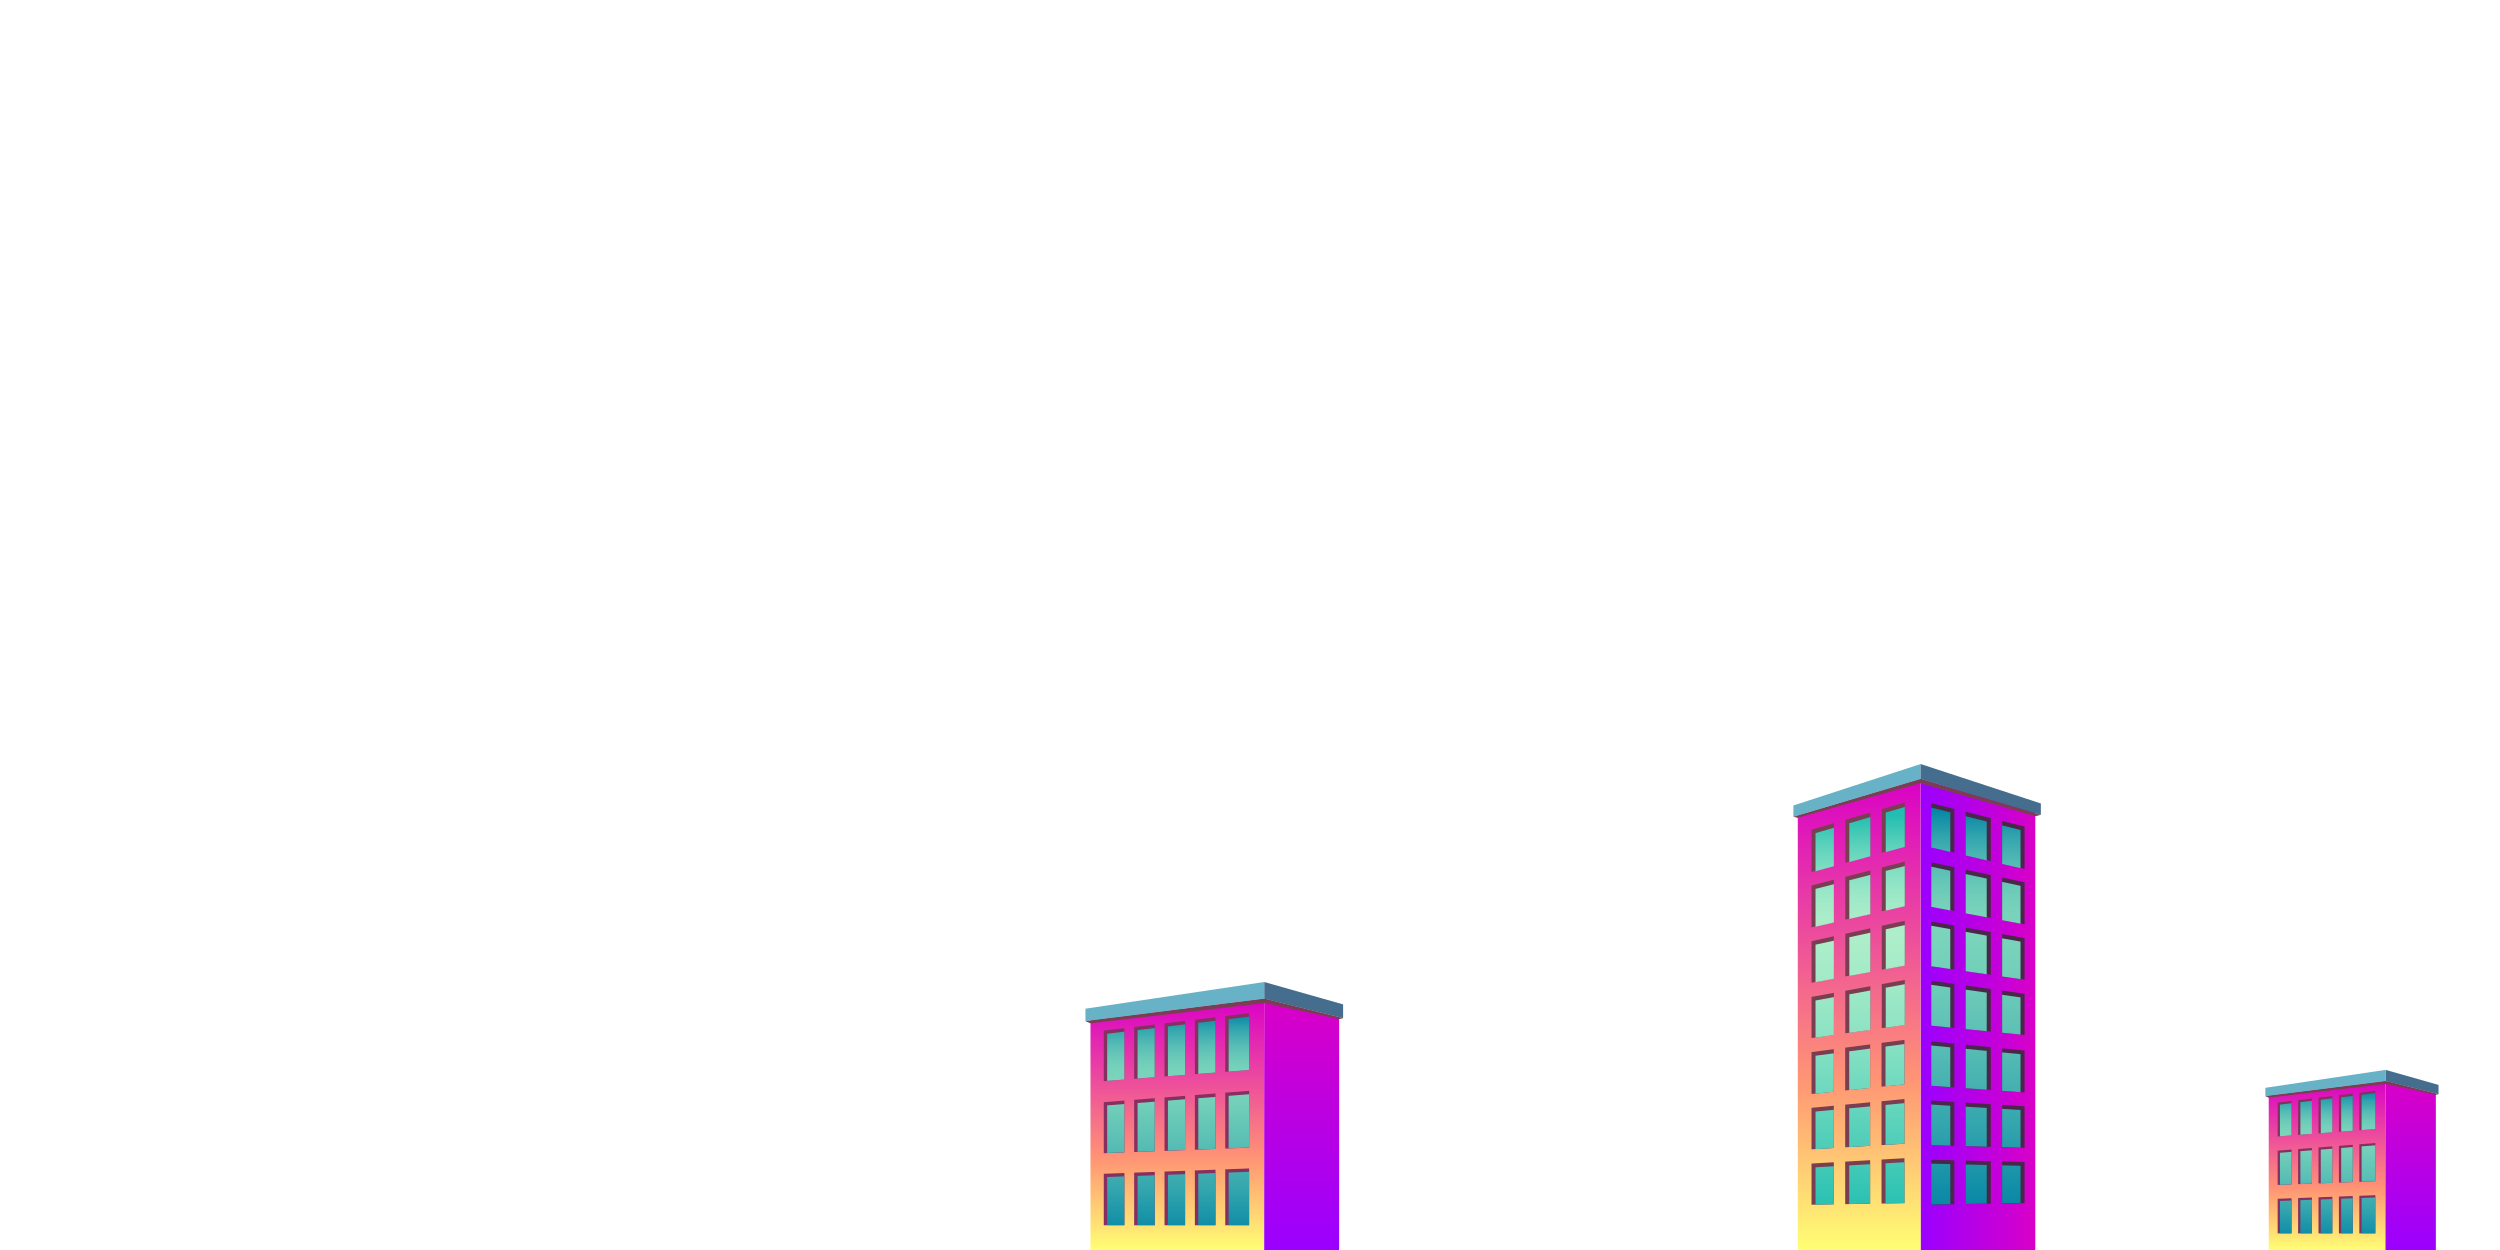 <svg id="layer_1" xmlns="http://www.w3.org/2000/svg" xmlns:xlink="http://www.w3.org/1999/xlink" width="400" height="200" viewBox="0 0 400 200" enable-background="new 0 0 400 200"><g><defs><path id="SVGID_1_" d="M0 0h4e2v2e2H0z"/></defs><clipPath id="SVGID_2_"><use xlink:href="#SVGID_1_" overflow="visible"/></clipPath><g opacity=".6" clip-path="url(#SVGID_2_)"><path fill="#4f86a1" d="M108.769-26.608v0 0l3.716 2.396v2.71c.288-1.813.775-3.577 1.578-5.611l7.52-2.354c1.048 2.242 1.737 4.443 2.181 6.75v-11.303l5.575-1.119 4.641 1.199v6.687l3.477-1.324 5.853 1.021v17.052h-5.853-2.16v.1h-5.957-4.909c0 .005.0.01.0.014h-2.847-2.337-.242-6.825c-.001-.035-.002-.068-.002-.104h-3.407-5.913V-23.19C103.782-24.417 106.14-26.199 108.769-26.608z"/><path fill="#4f86a1" d="M101.13-30.561v20.169H98.474 94.003V-30.925L98.474-32.155z"/><path fill="#4f86a1" d="M92.559-28.511v18.119H90.172 86.155V-28.838L90.172-29.943z"/><path fill="#4f86a1" d="M149.204-23.138V-10.392H142.417 138.385V-22.868L142.417-24.046z"/><path fill="#4f86a1" d="M151.955-24.94V-10.392H148.247 145.479V-24.146L148.935-29.113z"/><path fill="#4f86a1" d="M154.793-22.343v0 0l2.718 1.753c.321-1.303.762-2.572 1.364-3.86l5.541 1.735c1.59 4.03 1.503 6.626 1.389 12.323h-5.029-.179-1.722-2.099c-.001-.025-.001-.05-.002-.076h-1.981-4.358v-9.355C151.117-20.728 152.855-22.041 154.793-22.343z"/><path fill="#4f86a1" d="M48.878-26.76l3.396 2.418v2.735c.264-1.829.709-3.61 1.443-5.664l6.874-2.376c.958 2.263 1.588 4.484 1.993 6.813v-11.409l5.097-1.13 4.243 1.211v15.83l-4.243-.252 5.446.323v7.854h-5.446-4.487c0 .005.0.009.0.014h-2.603-2.137-.222-6.239c-.001-.035-.001-.069-.002-.104h-3.114-5.406v-12.814C44.319-24.548 46.475-26.347 48.878-26.76z"/><path fill="#4f86a1" d="M39.611-27.603V-10.392H34.261 31.082V-27.297L34.261-28.635z"/><path fill="#4f86a1" d="M41.895-30.749v20.357H39.467 35.379V-31.117L39.467-32.359z"/><path fill="#4f86a1" d="M34.059-28.68v18.288H31.877 28.205V-29.011L31.877-30.126z"/><path fill="#4f86a1" d="M84.411-23.138V-10.392H77.623 73.591V-22.868L77.623-24.046z"/><path fill="#4f86a1" d="M26.191-22.984V-10.392H22.506 16.301V-23.257L22.506-24.174z"/><path fill="#4f86a1" d="M46.191-25.076V-10.392H42.802 40.271V-24.274L43.431-29.289z"/><path fill="#4f86a1" d="M10.652-23.271 13.771-20.4v10.008H9.941 7.083v-9.462z"/></g><g opacity=".6" clip-path="url(#SVGID_2_)"><path fill="#4f86a1" d="M107.323-23.608v0 0l3.716 2.396v2.71c.288-1.813.775-3.577 1.578-5.611l7.519-2.354c1.048 2.242 1.737 4.443 2.181 6.75V-31.02l5.576-1.119 4.641 1.199v6.687l3.477-1.324 5.853 1.021v17.052h-5.853-2.16v.1h-5.957-4.909c0 .005.0.01.0.014h-2.847-2.337-.242-6.825c0-.035-.001-.068-.002-.104h-3.407-5.914V-20.19C102.336-21.417 104.694-23.199 107.323-23.608z"/><path fill="#4f86a1" d="M99.684-27.561V-7.392H97.028 92.557V-27.925L97.028-29.155z"/><path fill="#4f86a1" d="M91.112-25.511V-7.392H88.726 84.709V-25.838L88.726-26.943z"/><path fill="#4f86a1" d="M147.758-20.138V-7.392H140.971 136.938V-19.868L140.971-21.046z"/><path fill="#4f86a1" d="M150.509-21.94V-7.392H146.801 144.034V-21.146L147.489-26.113z"/><path fill="#4f86a1" d="M153.347-19.343v0 0l2.718 1.753c.321-1.303.761-2.572 1.364-3.86l5.541 1.735c1.59 4.03 1.503 6.626 1.39 12.323h-5.03-.178-1.722-2.099c0-.025-.001-.05-.001-.076h-1.982-4.358v-9.355C149.671-17.728 151.409-19.041 153.347-19.343z"/><path fill="#4f86a1" d="M47.432-23.76l3.396 2.418v2.735c.263-1.829.709-3.61 1.443-5.664l6.874-2.376c.958 2.263 1.588 4.484 1.994 6.813v-11.409l5.097-1.13 4.242 1.211v15.83l-4.242-.252 5.445.323v7.854h-5.445-4.488c0 .005.0.009.0.014h-2.603-2.137-.221-6.239c-.001-.035-.001-.069-.002-.104h-3.114-5.406v-12.814C42.874-21.548 45.029-23.347 47.432-23.76z"/><path fill="#4f86a1" d="M38.165-24.603V-7.392H32.815 29.637V-24.297L32.815-25.635z"/><path fill="#4f86a1" d="M40.449-27.749V-7.392H38.021 33.933V-28.117L38.021-29.359z"/><path fill="#4f86a1" d="M32.612-25.68V-7.392H30.431 26.759V-26.011L30.431-27.126z"/><path fill="#4f86a1" d="M82.965-20.138V-7.392H76.177 72.145V-19.868L76.177-21.046z"/><path fill="#4f86a1" d="M24.746-19.984V-7.392H21.06 14.854V-20.257L21.06-21.174z"/><path fill="#4f86a1" d="M44.746-22.076V-7.392H41.355 38.826V-21.274L41.984-26.289z"/><path fill="#4f86a1" d="M9.206-20.271 12.326-17.4V-7.392H8.495 5.637v-9.462z"/></g><g clip-path="url(#SVGID_2_)"><g><linearGradient id="SVGID_3_" gradientUnits="userSpaceOnUse" x1="211.486" y1="200" x2="211.486" y2="159.792" gradientTransform="matrix(-1 0 0 1 399.861 0)"><stop offset="0" style="stop-color:#ffff74"/><stop offset=".36" style="stop-color:#ff9574"/><stop offset="1" style="stop-color:#d900c7"/></linearGradient><path fill="url(#SVGID_3_)" d="M202.273 159.792V2e2H174.476V163.268z"/><linearGradient id="SVGID_4_" gradientUnits="userSpaceOnUse" x1="191.596" y1="200" x2="191.596" y2="159.792" gradientTransform="matrix(-1 0 0 1 399.861 0)"><stop offset="0" style="stop-color:#9a00ff"/><stop offset="1" style="stop-color:#d900c7"/></linearGradient><path fill="url(#SVGID_4_)" d="M202.273 159.792 214.258 162.771V2e2H202.273z"/><path fill="#446d8e" d="M202.273 159.792 214.896 162.912V160.701L202.273 157.12z"/><path fill="#67b2c6" d="M202.273 157.12V159.792L173.673 163.379V161.388z"/><path fill="#862f60" d="M191.182 183.956v-8.748l3.298-.258v8.879L191.182 183.956zM194.479 196.047v-8.897l-3.298.12v8.777H194.479zm-13.012.0h3.297v-8.543l-3.297.121V196.047zM186.324 196.047h3.297v-8.72l-3.297.12V196.047zM186.324 163.73v8.507l3.297-.253v-8.649L186.324 163.73zM194.479 162.751l-3.298.396v8.717l3.298-.252V162.751zM189.621 184.016v-8.685l-3.297.258v8.553L189.621 184.016zM196.04 196.047h3.822v-9.095l-3.822.14V196.047zM179.906 187.682l-3.303.121v8.244h3.303V187.682zM179.906 176.092l-3.303.259v8.164l3.303-.127V176.092zM176.604 164.898v8.084l3.303-.254V164.5L176.604 164.898zM181.467 164.313v8.296l3.297-.253v-8.438L181.467 164.313zM181.467 175.97v8.358l3.297-.127v-8.49L181.467 175.97zM196.04 183.77l3.822-.146v-9.095l-3.822.3V183.77zM196.04 171.492l3.822-.293v-9.095l-3.822.459V171.492z"/><linearGradient id="SVGID_5_" gradientUnits="userSpaceOnUse" x1="211.363" y1="162.133" x2="211.363" y2="198.165" gradientTransform="matrix(-1 0 0 1 399.861 0)"><stop offset="0" style="stop-color:#0485a5"/><stop offset=".013" style="stop-color:#0d8ba7"/><stop offset=".073" style="stop-color:#34a6ae"/><stop offset=".133" style="stop-color:#53bab4"/><stop offset=".191" style="stop-color:#69c9b8"/><stop offset=".247" style="stop-color:#77d2ba"/><stop offset=".298" style="stop-color:#7bd5bb"/><stop offset=".402" style="stop-color:#72cfb9"/><stop offset=".569" style="stop-color:#5bbfb5"/><stop offset=".778" style="stop-color:#34a6ae"/><stop offset="1" style="stop-color:#0485a5"/></linearGradient><path fill="url(#SVGID_5_)" d="M177.146 196.022v-7.7l2.751-.101v7.801H177.146zM182.01 196.022v-7.878l2.744-.101v7.979H182.01zM186.867 196.022v-8.056l2.744-.101v8.156H186.867zM191.725 196.022v-8.233l2.744-.101v8.334H191.725zM196.582 196.022v-8.411l3.27-.12v8.531H196.582zM177.146 184.479v-7.621l2.751-.215v7.73L177.146 184.479zM182.01 184.293v-7.814l2.744-.215v7.925L182.01 184.293zM186.867 184.107v-8.01l2.744-.215v8.119L186.867 184.107zM191.725 183.921v-8.204l2.744-.215v8.313L191.725 183.921zM196.582 183.734v-8.398l3.27-.256v8.529L196.582 183.734zM177.146 172.937v-7.54l2.751-.331v7.66L177.146 172.937zM182.01 172.563v-7.752l2.744-.329v7.87L182.01 172.563zM186.867 172.19v-7.962l2.744-.329v8.081L186.867 172.19zM191.725 171.818v-8.173l2.744-.33v8.293L191.725 171.818zM196.582 171.446v-8.385l3.27-.393v8.526L196.582 171.446z"/><path fill="#7a3e52" d="M214.896 162.912 202.273 159.792 173.673 163.379 174.476 163.737 202.289 160.493 214.258 163.072z"/></g><g><linearGradient id="SVGID_6_" gradientUnits="userSpaceOnUse" x1="372.338" y1="200" x2="372.338" y2="172.974"><stop offset="0" style="stop-color:#ffff74"/><stop offset=".36" style="stop-color:#ff9574"/><stop offset="1" style="stop-color:#d900c7"/></linearGradient><path fill="url(#SVGID_6_)" d="M381.68 172.974V2e2H362.996V175.31z"/><linearGradient id="SVGID_7_" gradientUnits="userSpaceOnUse" x1="366.913" y1="200" x2="366.913" y2="172.974" gradientTransform="matrix(-1 0 0 1 752.621 0)"><stop offset="0" style="stop-color:#9a00ff"/><stop offset="1" style="stop-color:#d900c7"/></linearGradient><path fill="url(#SVGID_7_)" d="M381.68 172.974 389.736 174.976V2e2H381.68z"/><path fill="#446d8e" d="M381.68 172.974 390.164 175.071V173.585L381.68 171.178z"/><path fill="#67b2c6" d="M381.68 171.178V172.974L362.457 175.385V174.047z"/><path fill="#862f60" d="M374.225 189.216v-5.88l2.217-.174v5.969L374.225 189.216zM376.441 197.343v-5.98l-2.217.081v5.899H376.441zM367.695 197.343h2.217v-5.742l-2.217.081V197.343zM370.961 197.343h2.215v-5.861l-2.215.081V197.343zM370.961 175.621v5.718l2.215-.17v-5.813L370.961 175.621zM376.441 174.963l-2.217.267v5.859l2.217-.17V174.963zM373.176 189.256v-5.838l-2.215.174v5.749L373.176 189.256zM377.49 197.343h2.57v-6.113l-2.57.094V197.343zM366.646 191.721l-2.221.081v5.541h2.221V191.721zM366.646 183.93l-2.221.174v5.487l2.221-.085V183.93zM364.426 176.406v5.434l2.221-.17v-5.53L364.426 176.406zM367.695 176.014v5.575l2.217-.17v-5.672L367.695 176.014zM367.695 183.848v5.618l2.217-.085v-5.707L367.695 183.848zM377.49 189.091l2.57-.099v-6.113l-2.57.201V189.091zM377.49 180.838l2.57-.196v-6.113l-2.57.309v6z"/><linearGradient id="SVGID_8_" gradientUnits="userSpaceOnUse" x1="380.199" y1="174.547" x2="380.199" y2="198.766" gradientTransform="matrix(-1 0 0 1 752.621 0)"><stop offset="0" style="stop-color:#0485a5"/><stop offset=".013" style="stop-color:#0d8ba7"/><stop offset=".073" style="stop-color:#34a6ae"/><stop offset=".133" style="stop-color:#53bab4"/><stop offset=".191" style="stop-color:#69c9b8"/><stop offset=".247" style="stop-color:#77d2ba"/><stop offset=".298" style="stop-color:#7bd5bb"/><stop offset=".402" style="stop-color:#72cfb9"/><stop offset=".569" style="stop-color:#5bbfb5"/><stop offset=".778" style="stop-color:#34a6ae"/><stop offset="1" style="stop-color:#0485a5"/></linearGradient><path fill="url(#SVGID_8_)" d="M364.791 197.326v-5.176l1.848-.067v5.243H364.791zM368.061 197.326v-5.295l1.844-.068v5.363H368.061zM371.324 197.326v-5.414l1.846-.068v5.482H371.324zM374.59 197.326v-5.534l1.844-.067v5.602H374.59zM377.855 197.326v-5.653l2.197-.081v5.734H377.855zM364.791 189.567v-5.122l1.848-.145v5.196L364.791 189.567zM368.061 189.442v-5.253l1.844-.145v5.327L368.061 189.442zM371.324 189.317v-5.384l1.846-.145v5.458L371.324 189.317zM374.59 189.192v-5.515l1.844-.145v5.588L374.59 189.192zM377.855 189.067v-5.646l2.197-.172v5.732L377.855 189.067zM364.791 181.809v-5.068l1.848-.222v5.148L364.791 181.809zM368.061 181.558v-5.21l1.844-.221v5.29L368.061 181.558zM371.324 181.308v-5.352l1.846-.222v5.432L371.324 181.308zM374.59 181.058v-5.494l1.844-.222v5.574L374.59 181.058zM377.855 180.808v-5.636l2.197-.265v5.731L377.855 180.808z"/><path fill="#7a3e52" d="M390.164 175.071 381.68 172.974 362.457 175.385 362.996 175.625 381.691 173.444 389.736 175.179z"/></g><g><linearGradient id="SVGID_9_" gradientUnits="userSpaceOnUse" x1="307.295" y1="162.32" x2="325.648" y2="162.32"><stop offset="0" style="stop-color:#9a00ff"/><stop offset="1" style="stop-color:#d900c7"/></linearGradient><path fill="url(#SVGID_9_)" d="M307.295 124.642V2e2H325.648V129.952z"/><linearGradient id="SVGID_10_" gradientUnits="userSpaceOnUse" x1="297.471" y1="200" x2="297.471" y2="124.642"><stop offset="0" style="stop-color:#ffff74"/><stop offset=".36" style="stop-color:#ff9574"/><stop offset="1" style="stop-color:#d900c7"/></linearGradient><path fill="url(#SVGID_10_)" d="M307.295 124.642 287.646 130.513V2e2h19.649z"/><path fill="#67b2c6" d="M307.295 124.642 286.941 130.691V128.877L307.295 122.244z"/><path fill="#446d8e" d="M307.295 122.244V124.642L326.537 130.378V128.557z"/><path fill="#4a2748" d="M320.352 131.357l3.582.9v6.767l-3.582-.831V131.357zM314.52 129.892v6.95l4.01.93v-6.872L314.52 129.892zM318.529 165.055v-6.807l-4.01-.563v6.969L318.529 165.055zM314.52 139.156v6.956l4.01.754v-6.851L314.52 139.156zM320.352 147.208l3.582.674v-6.707l-3.582-.769V147.208zM314.52 148.42v6.963l4.01.577v-6.828L314.52 148.42zM312.697 138.765l-3.686-.79v7.103l3.686.692V138.765zM320.352 156.223l3.582.517v-6.647l-3.582-.636V156.223zM312.697 148.097l-3.686-.655v7.148l3.686.53V148.097zM309.012 128.507v7.059l3.686.854v-6.986L309.012 128.507zM312.697 157.428l-3.686-.519v7.192l3.686.369V157.428zM320.352 165.237l3.582.359v-6.588l-3.582-.504V165.237zM314.52 192.663v-6.97l4.01.097v6.807L314.52 192.663zM314.52 167.165v6.957l4.01.286v-6.851L314.52 167.165zM320.352 174.538l3.582.255v-6.707l-3.582-.35V174.538zM314.52 176.43v6.963l4.01.109v-6.828L314.52 176.43zM312.697 166.987l-3.686-.361v7.103l3.686.264V166.987zM320.352 183.553l3.582.098v-6.646l-3.582-.219V183.553zM312.697 176.318l-3.686-.225v7.147l3.686.101V176.318zM312.697 185.649l-3.686-.089v7.192l3.686-.061V185.649zM320.352 192.567l3.582-.06v-6.587l-3.582-.087V192.567z"/><linearGradient id="SVGID_11_" gradientUnits="userSpaceOnUse" x1="316.141" y1="129.401" x2="316.141" y2="194.029"><stop offset="0" style="stop-color:#0485a5"/><stop offset=".013" style="stop-color:#0d8ba7"/><stop offset=".073" style="stop-color:#34a6ae"/><stop offset=".133" style="stop-color:#53bab4"/><stop offset=".191" style="stop-color:#69c9b8"/><stop offset=".247" style="stop-color:#77d2ba"/><stop offset=".298" style="stop-color:#7bd5bb"/><stop offset=".402" style="stop-color:#72cfb9"/><stop offset=".569" style="stop-color:#5bbfb5"/><stop offset=".778" style="stop-color:#34a6ae"/><stop offset="1" style="stop-color:#0485a5"/></linearGradient><path fill="url(#SVGID_11_)" d="M309.002 186.186l3.041.073v6.411l-3.041.049V186.186zM314.512 186.318l3.363.081v6.174l-3.363.056V186.318zM320.342 186.459l2.938.07v5.956l-2.938.047V186.459zM320.342 183.532v-6.11l2.938.18v6.012L320.342 183.532zM314.512 183.373v-6.307l3.363.205v6.193L314.512 183.373zM309.002 183.222v-6.491l3.041.186v6.389L309.002 183.222zM320.342 174.531v-6.146l2.938.287v6.068L320.342 174.531zM314.512 174.115v-6.301l3.363.329v6.212L314.512 174.115zM309.002 173.723v-6.447l3.041.298v6.366L309.002 173.723zM320.342 165.239v-6.069l2.938.414v5.95L320.342 165.239zM314.512 164.655v-6.306l3.363.473v6.17L314.512 164.655zM309.002 164.104v-6.529l3.041.429v6.405L309.002 164.104zM320.342 156.237v-6.103l2.938.521v6.005L320.342 156.237zM314.512 155.397V149.1l3.363.597v6.186L314.512 155.397zM309.002 154.604v-6.483l3.041.54v6.381L309.002 154.604zM320.342 147.234V141.1l2.938.63v6.057L320.342 147.234zM314.512 146.139v-6.29l3.363.723v6.199L314.512 146.139zM309.002 145.104v-6.436l3.041.652v6.354L309.002 145.104zM320.342 138.231v-6.166l2.938.737v6.109L320.342 138.231zM314.512 136.88v-6.28l3.363.846v6.214L314.512 136.88zM309.002 135.603v-6.388l3.041.765v6.328L309.002 135.603z"/><path fill="#7a3e52" d="M293.426 138.54l-3.582.979v-6.767l3.582-1.049V138.54zM295.248 131.17v6.873l4.01-1.096v-6.951L295.248 131.17zM299.258 164.758v-6.969l-4.01.73v6.807L299.258 164.758zM295.248 140.287v6.85l4.01-.919v-6.957L295.248 140.287zM293.426 140.753l-3.582.917v6.707l3.582-.822V140.753zM295.248 149.403v6.828l4.01-.743v-6.963L295.248 149.403zM301.08 145.799l3.686-.845v-7.104l-3.686.943v7.006zM293.426 149.803l-3.582.784v6.647l3.582-.665V149.803zM301.08 155.149l3.686-.684v-7.147l-3.686.808V155.149zM301.08 129.463v6.986l3.686-1.008v-7.058L301.08 129.463zM301.08 164.5l3.686-.521v-7.192l-3.686.671V164.5zM293.426 158.852l-3.582.652v6.588l3.582-.508V158.852zM295.229 192.665v-6.807l3.996-.229v6.97L295.229 192.665zM295.229 167.625v6.851l3.996-.418v-6.957L295.229 167.625zM293.414 167.864l-3.57.469v6.707l3.57-.374V167.864zM295.229 176.742v6.828l3.996-.242v-6.963L295.229 176.742zM301.041 173.867l3.674-.385v-7.103l-3.674.482v7.006zM293.414 176.913l-3.57.337v6.647l3.57-.217V176.913zM301.041 183.218l3.674-.223v-7.147l-3.674.346V183.218zM301.041 192.568l3.674-.062v-7.192l-3.674.211V192.568zM293.414 185.963l-3.57.204v6.588l3.57-.06V185.963z"/><linearGradient id="SVGID_12_" gradientUnits="userSpaceOnUse" x1="297.624" y1="130.485" x2="297.624" y2="194.387"><stop offset="0" style="stop-color:#22beb1"/><stop offset=".037" style="stop-color:#40c8b6"/><stop offset=".092" style="stop-color:#67d6bd"/><stop offset=".147" style="stop-color:#86e0c3"/><stop offset=".2" style="stop-color:#9ce8c7"/><stop offset=".251" style="stop-color:#aaecc9"/><stop offset=".298" style="stop-color:#aeeeca"/><stop offset=".39" style="stop-color:#a5ebc8"/><stop offset=".538" style="stop-color:#8ee3c4"/><stop offset=".724" style="stop-color:#67d6bd"/><stop offset=".939" style="stop-color:#33c4b4"/><stop offset="1" style="stop-color:#22beb1"/></linearGradient><path fill="url(#SVGID_12_)" d="M290.484 186.773l2.926-.167v6.074l-2.926.048V186.773zM295.871 186.466l3.35-.192v6.311l-3.35.056V186.466zM301.684 186.132l3.027-.173v6.533l-3.027.051V186.132zM290.484 177.846l2.926-.275v6.109l-2.926.177V177.846zM295.871 177.338l3.35-.315v6.305l-3.35.202V177.338zM301.684 176.79l3.027-.286v6.49l-3.027.183V176.79zM290.484 168.918l2.926-.384v6.144l-2.926.307V168.918zM295.871 168.211l3.35-.439v6.298l-3.35.351V168.211zM301.684 167.447l3.027-.397v6.445l-3.027.316V167.447zM290.484 160.076l2.938-.535v6.065l-2.938.416V160.076zM295.891 159.092l3.363-.613v6.302l-3.363.477V159.092zM301.721 158.029l3.043-.555V164l-3.043.431V158.029zM290.484 151.149l2.938-.644v6.098l-2.938.545V151.149zM295.891 149.965l3.363-.736v6.294l-3.363.624V149.965zM301.721 148.688l3.043-.666v6.479l-3.043.564V148.688zM290.484 142.223l2.938-.752v6.13l-2.938.674V142.223zM295.891 140.84l3.363-.861v6.284l-3.363.772V140.84zM301.721 139.348l3.043-.778v6.43l-3.043.698V139.348zM290.484 133.297l2.938-.859v6.159l-2.938.803V133.297zM295.891 131.715l3.363-.985v6.273l-3.363.919V131.715zM301.721 130.007l3.043-.89v6.381l-3.043.831V130.007z"/><path fill="#7a3e52" d="M286.941 130.691 307.295 124.642 326.537 130.378 325.648 130.586 307.246 125.32 287.646 130.854z"/></g></g></g></svg>